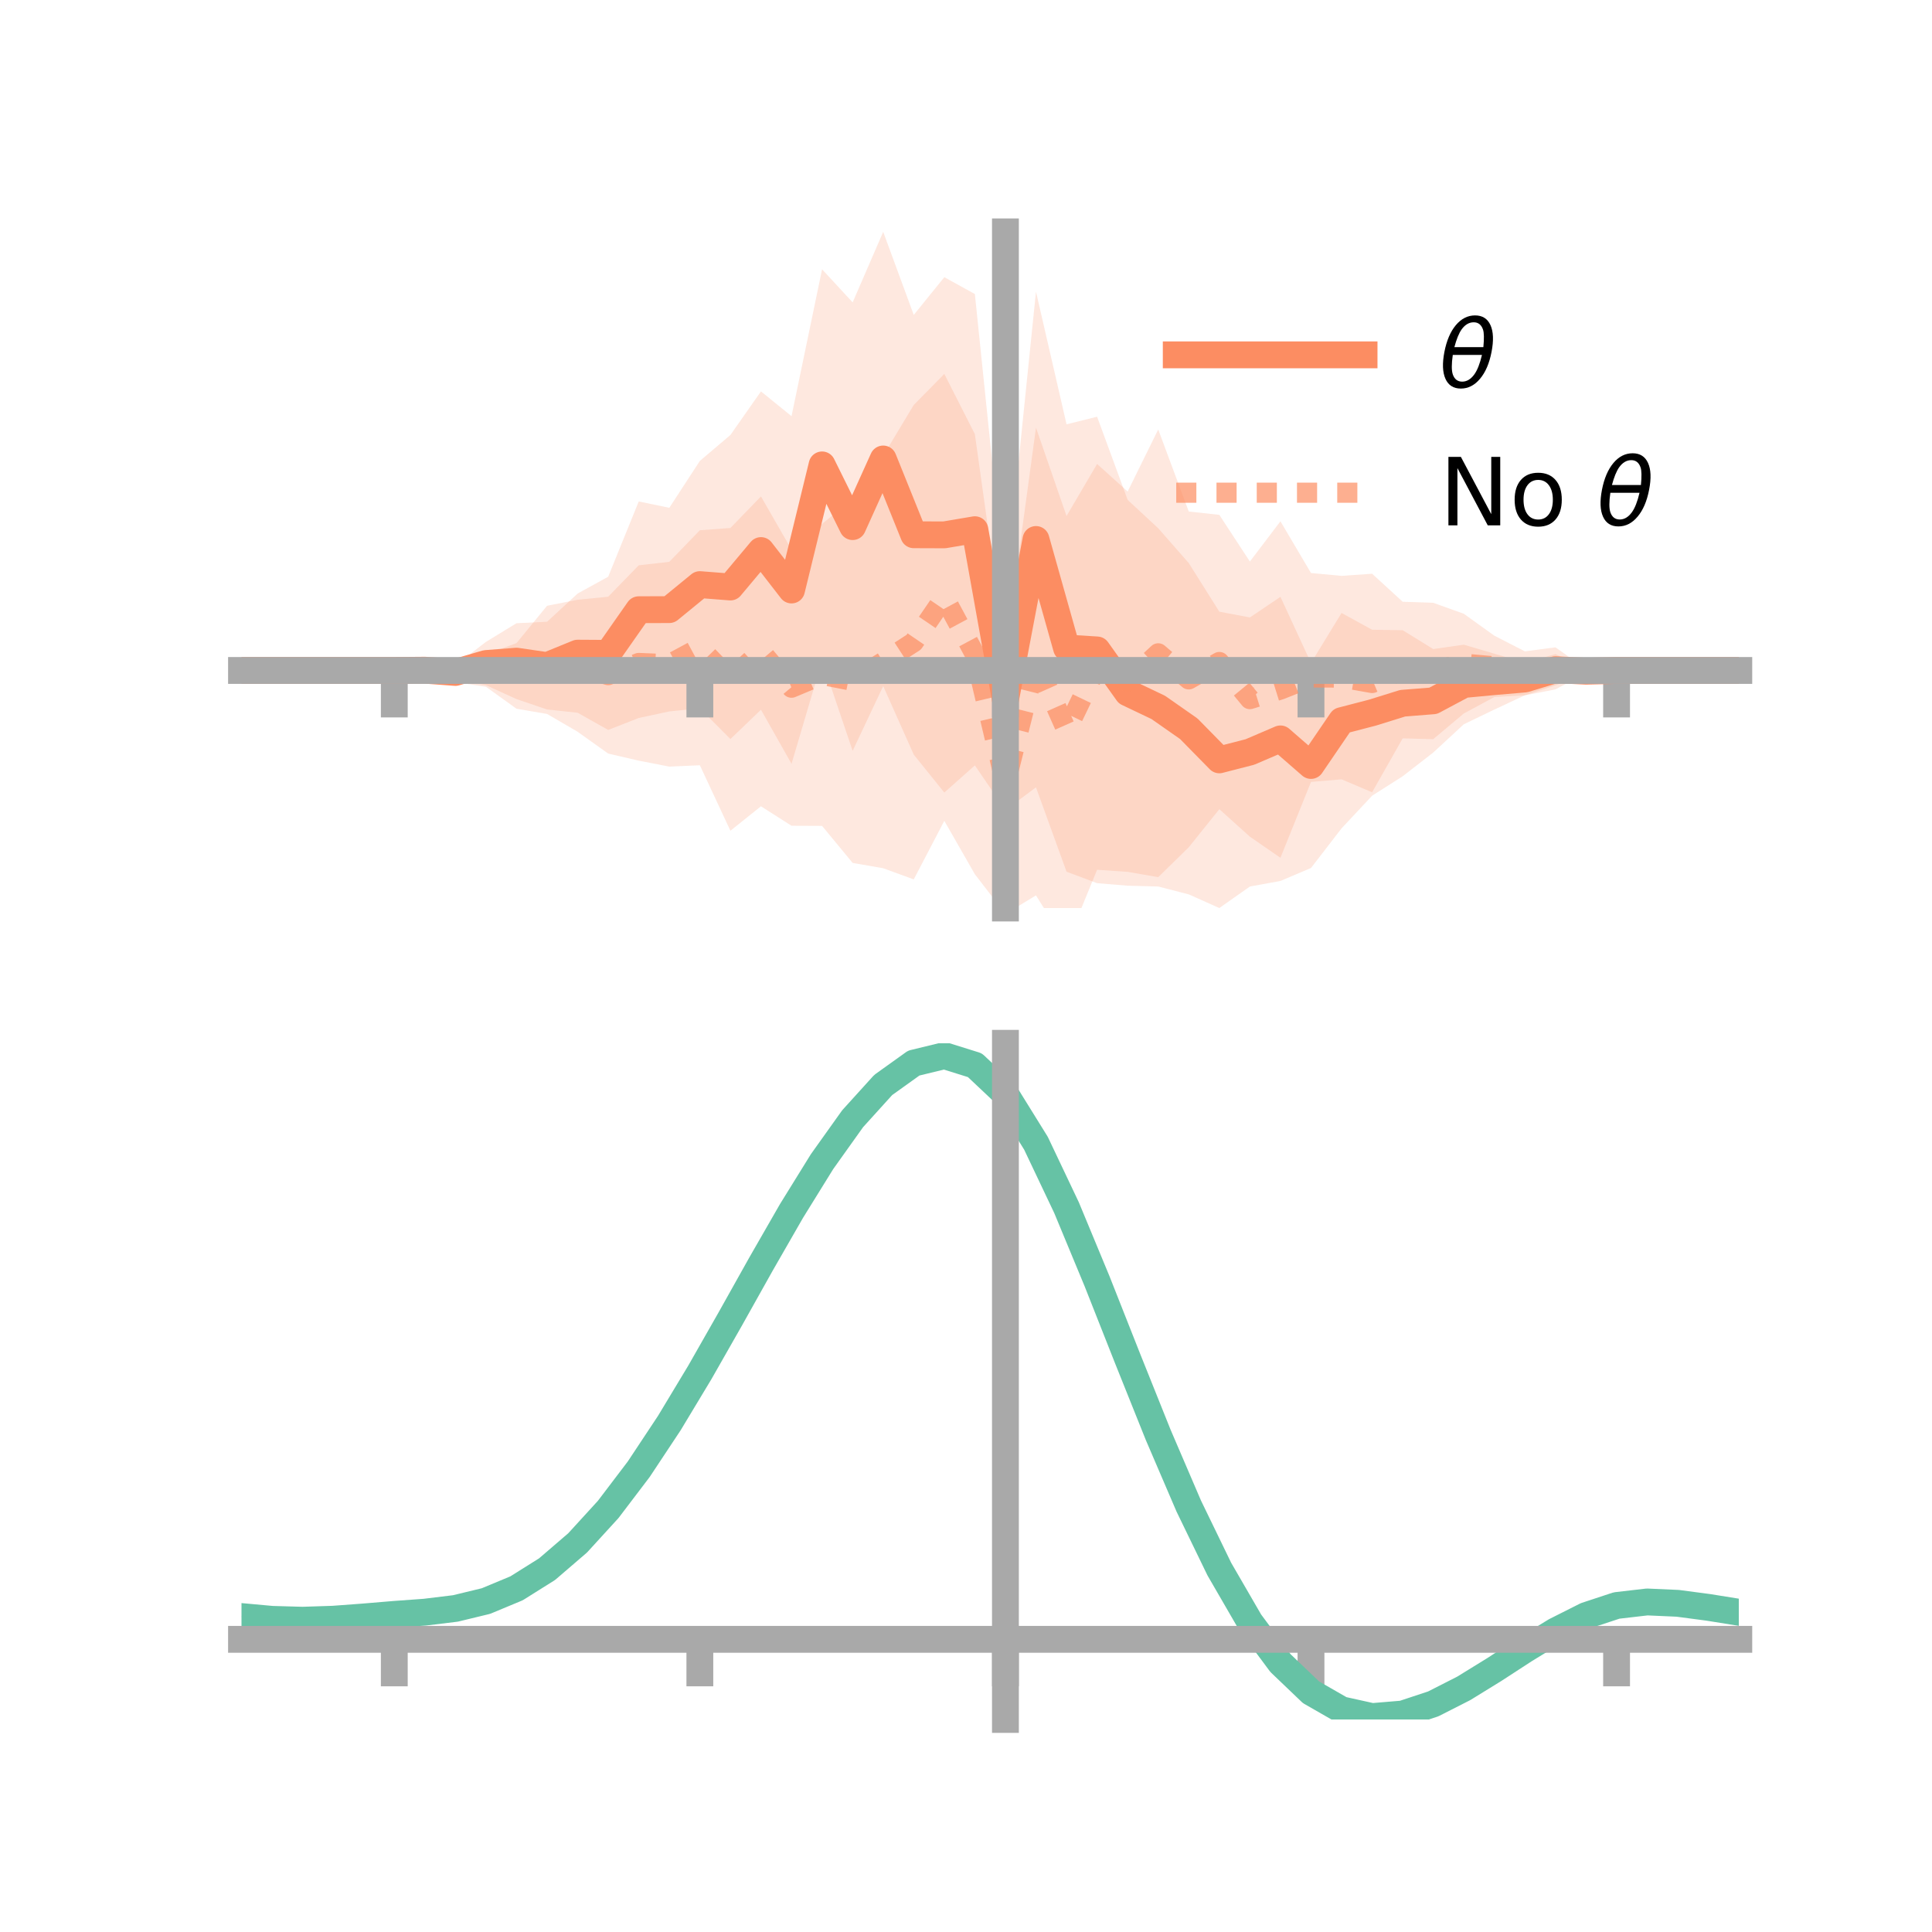 <?xml version="1.0" encoding="utf-8" standalone="no"?>
<!DOCTYPE svg PUBLIC "-//W3C//DTD SVG 1.1//EN"
  "http://www.w3.org/Graphics/SVG/1.1/DTD/svg11.dtd">
<!-- Created with matplotlib (https://matplotlib.org/) -->
<svg height="144pt" version="1.1" viewBox="0 0 144 144" width="144pt" xmlns="http://www.w3.org/2000/svg" xmlns:xlink="http://www.w3.org/1999/xlink">
 <defs>
  <style type="text/css">*{stroke-linecap:butt;stroke-linejoin:round;}</style>
 </defs>
 <g id="figure_1">
  <g id="patch_1">
   <path d="M 0 144 
L 144 144 
L 144 0 
L 0 0 
z
" style="fill:none;"/>
  </g>
  <g id="axes_1">
   <g id="patch_2">
    <path d="M 18 67.68 
L 129.6 67.68 
L 129.6 17.28 
L 18 17.28 
z
" style="fill:none;"/>
   </g>
   <g id="PolyCollection_1">
    <path clip-path="url(#pf1c39ee696)" d="M 18 49.971 
L 18 49.971 
L 20.278 49.971 
L 22.555 49.971 
L 24.833 49.971 
L 27.11 49.971 
L 29.388 49.971 
L 31.665 49.857 
L 33.943 49.593 
L 36.22 47.842 
L 38.498 46.451 
L 40.776 46.343 
L 43.053 44.239 
L 45.331 42.987 
L 47.608 37.375 
L 49.886 37.849 
L 52.163 34.355 
L 54.441 32.421 
L 56.718 29.173 
L 58.996 31.02 
L 61.273 20.07 
L 63.551 22.538 
L 65.829 17.28 
L 68.106 23.472 
L 70.384 20.66 
L 72.661 21.915 
L 74.939 43.981 
L 77.216 21.737 
L 79.494 31.626 
L 81.771 31.059 
L 84.049 37.26 
L 86.327 39.373 
L 88.604 41.969 
L 90.882 45.59 
L 93.159 46.022 
L 95.437 44.485 
L 97.714 49.414 
L 99.992 45.687 
L 102.269 46.938 
L 104.547 46.971 
L 106.824 48.378 
L 109.102 48.051 
L 111.38 48.722 
L 113.657 49.395 
L 115.935 48.754 
L 118.212 49.837 
L 120.49 49.97 
L 122.767 49.971 
L 125.045 49.971 
L 127.322 49.971 
L 129.6 49.971 
L 129.6 49.971 
L 129.6 49.971 
L 127.322 49.971 
L 125.045 49.971 
L 122.767 49.971 
L 120.49 49.971 
L 118.212 50.217 
L 115.935 51.08 
L 113.657 51.822 
L 111.38 52.886 
L 109.102 53.984 
L 106.824 56.091 
L 104.547 57.859 
L 102.269 59.308 
L 99.992 61.741 
L 97.714 64.694 
L 95.437 65.661 
L 93.159 66.076 
L 90.882 67.68 
L 88.604 66.662 
L 86.327 66.075 
L 84.049 66.015 
L 81.771 65.826 
L 79.494 64.973 
L 77.216 58.683 
L 74.939 60.38 
L 72.661 57.048 
L 70.384 59.073 
L 68.106 56.243 
L 65.829 51.139 
L 63.551 55.964 
L 61.273 49.231 
L 58.996 56.929 
L 56.718 52.9 
L 54.441 55.084 
L 52.163 52.793 
L 49.886 53.025 
L 47.608 53.514 
L 45.331 54.405 
L 43.053 53.124 
L 40.776 52.881 
L 38.498 52.107 
L 36.22 51.067 
L 33.943 50.649 
L 31.665 50.047 
L 29.388 49.971 
L 27.11 49.971 
L 24.833 49.971 
L 22.555 49.971 
L 20.278 49.971 
L 18 49.971 
z
" style="fill:#fc8d62;fill-opacity:0.2;"/>
   </g>
   <g id="PolyCollection_2">
    <path clip-path="url(#pf1c39ee696)" d="M 18 49.971 
L 18 49.971 
L 20.278 49.971 
L 22.555 49.971 
L 24.833 49.971 
L 27.11 49.971 
L 29.388 49.971 
L 31.665 49.842 
L 33.943 49.108 
L 36.22 48.771 
L 38.498 47.933 
L 40.776 45.15 
L 43.053 44.702 
L 45.331 44.476 
L 47.608 42.134 
L 49.886 41.875 
L 52.163 39.522 
L 54.441 39.353 
L 56.718 37.001 
L 58.996 40.965 
L 61.273 39.047 
L 63.551 37.185 
L 65.829 33.969 
L 68.106 30.184 
L 70.384 27.871 
L 72.661 32.359 
L 74.939 48.611 
L 77.216 31.87 
L 79.494 38.462 
L 81.771 34.581 
L 84.049 36.636 
L 86.327 32.011 
L 88.604 38.125 
L 90.882 38.375 
L 93.159 41.855 
L 95.437 38.854 
L 97.714 42.71 
L 99.992 42.921 
L 102.269 42.763 
L 104.547 44.851 
L 106.824 44.929 
L 109.102 45.745 
L 111.38 47.382 
L 113.657 48.548 
L 115.935 48.248 
L 118.212 49.863 
L 120.49 49.969 
L 122.767 49.971 
L 125.045 49.971 
L 127.322 49.971 
L 129.6 49.971 
L 129.6 49.971 
L 129.6 49.971 
L 127.322 49.971 
L 125.045 49.971 
L 122.767 49.971 
L 120.49 49.974 
L 118.212 50.169 
L 115.935 51.382 
L 113.657 51.825 
L 111.38 51.952 
L 109.102 53.179 
L 106.824 55.094 
L 104.547 55.033 
L 102.269 59.053 
L 99.992 58.086 
L 97.714 58.28 
L 95.437 63.934 
L 93.159 62.362 
L 90.882 60.312 
L 88.604 63.15 
L 86.327 65.379 
L 84.049 64.983 
L 81.771 64.828 
L 79.494 70.393 
L 77.216 66.737 
L 74.939 68.118 
L 72.661 65.16 
L 70.384 61.18 
L 68.106 65.545 
L 65.829 64.713 
L 63.551 64.318 
L 61.273 61.558 
L 58.996 61.548 
L 56.718 60.096 
L 54.441 61.92 
L 52.163 57.037 
L 49.886 57.139 
L 47.608 56.695 
L 45.331 56.167 
L 43.053 54.541 
L 40.776 53.215 
L 38.498 52.826 
L 36.22 51.189 
L 33.943 50.84 
L 31.665 50.093 
L 29.388 49.971 
L 27.11 49.971 
L 24.833 49.971 
L 22.555 49.971 
L 20.278 49.971 
L 18 49.971 
z
" style="fill:#fc8d62;fill-opacity:0.2;"/>
   </g>
   <g id="matplotlib.axis_1">
    <g id="xtick_1">
     <g id="line2d_1">
      <defs>
       <path d="M 0 0 
L 0 3.5 
" id="mb0a6083e98" style="stroke:#a9a9a9;stroke-width:2;"/>
      </defs>
      <g>
       <use style="fill:#a9a9a9;stroke:#a9a9a9;stroke-width:2;" x="29.388" xlink:href="#mb0a6083e98" y="49.971"/>
      </g>
     </g>
    </g>
    <g id="xtick_2">
     <g id="line2d_2">
      <g>
       <use style="fill:#a9a9a9;stroke:#a9a9a9;stroke-width:2;" x="52.163" xlink:href="#mb0a6083e98" y="49.971"/>
      </g>
     </g>
    </g>
    <g id="xtick_3">
     <g id="line2d_3">
      <g>
       <use style="fill:#a9a9a9;stroke:#a9a9a9;stroke-width:2;" x="74.939" xlink:href="#mb0a6083e98" y="49.971"/>
      </g>
     </g>
    </g>
    <g id="xtick_4">
     <g id="line2d_4">
      <g>
       <use style="fill:#a9a9a9;stroke:#a9a9a9;stroke-width:2;" x="97.714" xlink:href="#mb0a6083e98" y="49.971"/>
      </g>
     </g>
    </g>
    <g id="xtick_5">
     <g id="line2d_5">
      <g>
       <use style="fill:#a9a9a9;stroke:#a9a9a9;stroke-width:2;" x="120.49" xlink:href="#mb0a6083e98" y="49.971"/>
      </g>
     </g>
    </g>
   </g>
   <g id="matplotlib.axis_2"/>
   <g id="line2d_6">
    <path clip-path="url(#pf1c39ee696)" d="M 18 49.971 
L 20.278 49.971 
L 22.555 49.971 
L 24.833 49.971 
L 27.11 49.971 
L 29.388 49.971 
L 31.665 49.952 
L 33.943 50.121 
L 36.22 49.455 
L 38.498 49.279 
L 40.776 49.612 
L 43.053 48.682 
L 45.331 48.696 
L 47.608 45.445 
L 49.886 45.437 
L 52.163 43.574 
L 54.441 43.752 
L 56.718 41.036 
L 58.996 43.975 
L 61.273 34.651 
L 63.551 39.251 
L 65.829 34.21 
L 68.106 39.858 
L 70.384 39.866 
L 72.661 39.481 
L 74.939 52.18 
L 77.216 40.21 
L 79.494 48.3 
L 81.771 48.442 
L 84.049 51.638 
L 86.327 52.724 
L 88.604 54.316 
L 90.882 56.635 
L 93.159 56.049 
L 95.437 55.073 
L 97.714 57.054 
L 99.992 53.714 
L 102.269 53.123 
L 104.547 52.415 
L 106.824 52.234 
L 109.102 51.018 
L 111.38 50.804 
L 113.657 50.609 
L 115.935 49.917 
L 118.212 50.027 
L 120.49 49.971 
L 122.767 49.971 
L 125.045 49.971 
L 127.322 49.971 
L 129.6 49.971 
" style="fill:none;stroke:#fc8d62;stroke-linecap:square;stroke-width:2;"/>
   </g>
   <g id="line2d_7">
    <path clip-path="url(#pf1c39ee696)" d="M 18 49.971 
L 20.278 49.971 
L 22.555 49.971 
L 24.833 49.971 
L 27.11 49.971 
L 29.388 49.971 
L 31.665 49.968 
L 33.943 49.974 
L 36.22 49.98 
L 38.498 50.38 
L 40.776 49.183 
L 43.053 49.622 
L 45.331 50.321 
L 47.608 49.414 
L 49.886 49.507 
L 52.163 48.279 
L 54.441 50.636 
L 56.718 48.549 
L 58.996 51.257 
L 61.273 50.302 
L 63.551 50.751 
L 65.829 49.341 
L 68.106 47.864 
L 70.384 44.526 
L 72.661 48.759 
L 74.939 58.364 
L 77.216 49.304 
L 79.494 54.428 
L 81.771 49.705 
L 84.049 50.81 
L 86.327 48.695 
L 88.604 50.637 
L 90.882 49.343 
L 93.159 52.108 
L 95.437 51.394 
L 97.714 50.495 
L 99.992 50.503 
L 102.269 50.908 
L 104.547 49.942 
L 106.824 50.011 
L 109.102 49.462 
L 111.38 49.667 
L 113.657 50.187 
L 115.935 49.815 
L 118.212 50.016 
L 120.49 49.971 
L 122.767 49.971 
L 125.045 49.971 
L 127.322 49.971 
L 129.6 49.971 
" style="fill:none;stroke:#fc8d62;stroke-dasharray:1.5,1.5;stroke-dashoffset:0;stroke-opacity:0.7;stroke-width:1.5;"/>
   </g>
   <g id="patch_3">
    <path d="M 74.939 67.68 
L 74.939 17.28 
" style="fill:none;stroke:#a9a9a9;stroke-linecap:square;stroke-linejoin:miter;stroke-width:2;"/>
   </g>
   <g id="patch_4">
    <path d="M 129.6 67.68 
L 129.6 17.28 
" style="fill:none;"/>
   </g>
   <g id="patch_5">
    <path d="M 18 49.971 
L 129.6 49.971 
" style="fill:none;stroke:#a9a9a9;stroke-linecap:square;stroke-linejoin:miter;stroke-width:2;"/>
   </g>
   <g id="patch_6">
    <path d="M 18 17.28 
L 129.6 17.28 
" style="fill:none;"/>
   </g>
   <g id="legend_1">
    <g id="line2d_8">
     <path d="M 87.67 26.449 
L 101.67 26.449 
" style="fill:none;stroke:#fc8d62;stroke-linecap:square;stroke-width:2;"/>
    </g>
    <g id="line2d_9"/>
    <g id="text_1">
     <!-- $\theta$ -->
     <g transform="translate(107.27 28.899)scale(0.07 -0.07)">
      <defs>
       <path d="M 45.516 34.672 
L 14.453 34.672 
Q 12.359 20.062 14.5 13.875 
Q 17.188 6.25 24.469 6.25 
Q 31.781 6.25 37.359 13.922 
Q 42.234 20.656 45.516 34.672 
z
M 47.016 42.969 
Q 48.344 56.844 46.625 61.719 
Q 43.953 69.438 36.766 69.438 
Q 29.297 69.438 23.828 61.812 
Q 19.531 55.672 16.156 42.969 
z
M 38.188 76.766 
Q 49.906 76.766 54.594 66.406 
Q 59.281 56.109 55.719 37.844 
Q 52.203 19.625 43.453 9.281 
Q 34.766 -1.125 23.047 -1.125 
Q 11.281 -1.125 6.641 9.281 
Q 2 19.625 5.516 37.844 
Q 9.078 56.109 17.719 66.406 
Q 26.422 76.766 38.188 76.766 
z
" id="DejaVuSans-Oblique-952"/>
      </defs>
      <use transform="translate(0 0.234)" xlink:href="#DejaVuSans-Oblique-952"/>
     </g>
    </g>
    <g id="line2d_10">
     <path d="M 87.67 36.724 
L 101.67 36.724 
" style="fill:none;stroke:#fc8d62;stroke-dasharray:1.5,1.5;stroke-dashoffset:0;stroke-opacity:0.7;stroke-width:1.5;"/>
    </g>
    <g id="line2d_11"/>
    <g id="text_2">
     <!-- No $\theta$ -->
     <g transform="translate(107.27 39.174)scale(0.07 -0.07)">
      <defs>
       <path d="M 9.812 72.906 
L 23.094 72.906 
L 55.422 11.922 
L 55.422 72.906 
L 64.984 72.906 
L 64.984 0 
L 51.703 0 
L 19.391 60.984 
L 19.391 0 
L 9.812 0 
z
" id="DejaVuSans-78"/>
       <path d="M 30.609 48.391 
Q 23.391 48.391 19.188 42.75 
Q 14.984 37.109 14.984 27.297 
Q 14.984 17.484 19.156 11.844 
Q 23.344 6.203 30.609 6.203 
Q 37.797 6.203 41.984 11.859 
Q 46.188 17.531 46.188 27.297 
Q 46.188 37.016 41.984 42.703 
Q 37.797 48.391 30.609 48.391 
z
M 30.609 56 
Q 42.328 56 49.016 48.375 
Q 55.719 40.766 55.719 27.297 
Q 55.719 13.875 49.016 6.219 
Q 42.328 -1.422 30.609 -1.422 
Q 18.844 -1.422 12.172 6.219 
Q 5.516 13.875 5.516 27.297 
Q 5.516 40.766 12.172 48.375 
Q 18.844 56 30.609 56 
z
" id="DejaVuSans-111"/>
       <path id="DejaVuSans-32"/>
      </defs>
      <use transform="translate(0 0.234)" xlink:href="#DejaVuSans-78"/>
      <use transform="translate(74.805 0.234)" xlink:href="#DejaVuSans-111"/>
      <use transform="translate(135.986 0.234)" xlink:href="#DejaVuSans-32"/>
      <use transform="translate(167.773 0.234)" xlink:href="#DejaVuSans-Oblique-952"/>
     </g>
    </g>
   </g>
  </g>
  <g id="axes_2">
   <g id="patch_7">
    <path d="M 18 128.16 
L 129.6 128.16 
L 129.6 77.76 
L 18 77.76 
z
" style="fill:none;"/>
   </g>
   <g id="PolyCollection_3">
    <path clip-path="url(#p7b29fe1049)" d="M 18 120.53 
L 18 120.448 
L 20.278 120.666 
L 22.555 120.732 
L 24.833 120.652 
L 27.11 120.474 
L 29.388 120.275 
L 31.665 120.104 
L 33.943 119.821 
L 36.22 119.265 
L 38.498 118.307 
L 40.776 116.858 
L 43.053 114.864 
L 45.331 112.317 
L 47.608 109.25 
L 49.886 105.73 
L 52.163 101.859 
L 54.441 97.767 
L 56.718 93.607 
L 58.996 89.555 
L 61.273 85.8 
L 63.551 82.541 
L 65.829 79.981 
L 68.106 78.321 
L 70.384 77.76 
L 72.661 78.485 
L 74.939 80.666 
L 77.216 84.39 
L 79.494 89.259 
L 81.771 94.828 
L 84.049 100.679 
L 86.327 106.449 
L 88.604 111.836 
L 90.882 116.607 
L 93.159 120.596 
L 95.437 123.705 
L 97.714 125.903 
L 99.992 127.218 
L 102.269 127.726 
L 104.547 127.541 
L 106.824 126.801 
L 109.102 125.661 
L 111.38 124.282 
L 113.657 122.827 
L 115.935 121.457 
L 118.212 120.325 
L 120.49 119.58 
L 122.767 119.319 
L 125.045 119.425 
L 127.322 119.736 
L 129.6 120.114 
L 129.6 120.222 
L 129.6 120.222 
L 127.322 119.87 
L 125.045 119.578 
L 122.767 119.484 
L 120.49 119.751 
L 118.212 120.507 
L 115.935 121.668 
L 113.657 123.084 
L 111.38 124.591 
L 109.102 126.019 
L 106.824 127.198 
L 104.547 127.962 
L 102.269 128.16 
L 99.992 127.66 
L 97.714 126.361 
L 95.437 124.205 
L 93.159 121.173 
L 90.882 117.3 
L 88.604 112.676 
L 86.327 107.454 
L 84.049 101.857 
L 81.771 96.177 
L 79.494 90.767 
L 77.216 86.034 
L 74.939 82.416 
L 72.661 80.304 
L 70.384 79.605 
L 68.106 80.152 
L 65.829 81.756 
L 63.551 84.222 
L 61.273 87.355 
L 58.996 90.956 
L 56.718 94.834 
L 54.441 98.81 
L 52.163 102.716 
L 49.886 106.408 
L 47.608 109.765 
L 45.331 112.693 
L 43.053 115.132 
L 40.776 117.054 
L 38.498 118.463 
L 36.22 119.401 
L 33.943 119.946 
L 31.665 120.219 
L 29.388 120.379 
L 27.11 120.562 
L 24.833 120.722 
L 22.555 120.79 
L 20.278 120.728 
L 18 120.53 
z
" style="fill:#66c2a5;fill-opacity:0.2;"/>
   </g>
   <g id="matplotlib.axis_3">
    <g id="xtick_6">
     <g id="line2d_12">
      <g>
       <use style="fill:#a9a9a9;stroke:#a9a9a9;stroke-width:2;" x="29.388" xlink:href="#mb0a6083e98" y="122.187"/>
      </g>
     </g>
    </g>
    <g id="xtick_7">
     <g id="line2d_13">
      <g>
       <use style="fill:#a9a9a9;stroke:#a9a9a9;stroke-width:2;" x="52.163" xlink:href="#mb0a6083e98" y="122.187"/>
      </g>
     </g>
    </g>
    <g id="xtick_8">
     <g id="line2d_14">
      <g>
       <use style="fill:#a9a9a9;stroke:#a9a9a9;stroke-width:2;" x="74.939" xlink:href="#mb0a6083e98" y="122.187"/>
      </g>
     </g>
    </g>
    <g id="xtick_9">
     <g id="line2d_15">
      <g>
       <use style="fill:#a9a9a9;stroke:#a9a9a9;stroke-width:2;" x="97.714" xlink:href="#mb0a6083e98" y="122.187"/>
      </g>
     </g>
    </g>
    <g id="xtick_10">
     <g id="line2d_16">
      <g>
       <use style="fill:#a9a9a9;stroke:#a9a9a9;stroke-width:2;" x="120.49" xlink:href="#mb0a6083e98" y="122.187"/>
      </g>
     </g>
    </g>
   </g>
   <g id="matplotlib.axis_4"/>
   <g id="line2d_17">
    <path clip-path="url(#p7b29fe1049)" d="M 18 120.489 
L 20.278 120.697 
L 22.555 120.761 
L 24.833 120.687 
L 27.11 120.518 
L 29.388 120.327 
L 31.665 120.162 
L 33.943 119.884 
L 36.22 119.333 
L 38.498 118.385 
L 40.776 116.956 
L 43.053 114.998 
L 45.331 112.505 
L 47.608 109.507 
L 49.886 106.069 
L 52.163 102.288 
L 54.441 98.288 
L 56.718 94.221 
L 58.996 90.255 
L 61.273 86.577 
L 63.551 83.382 
L 65.829 80.868 
L 68.106 79.237 
L 70.384 78.683 
L 72.661 79.394 
L 74.939 81.541 
L 77.216 85.212 
L 79.494 90.013 
L 81.771 95.503 
L 84.049 101.268 
L 86.327 106.951 
L 88.604 112.256 
L 90.882 116.953 
L 93.159 120.884 
L 95.437 123.955 
L 97.714 126.132 
L 99.992 127.439 
L 102.269 127.943 
L 104.547 127.752 
L 106.824 126.999 
L 109.102 125.84 
L 111.38 124.436 
L 113.657 122.956 
L 115.935 121.563 
L 118.212 120.416 
L 120.49 119.665 
L 122.767 119.401 
L 125.045 119.502 
L 127.322 119.803 
L 129.6 120.168 
" style="fill:none;stroke:#66c2a5;stroke-linecap:square;stroke-width:2;"/>
   </g>
   <g id="patch_8">
    <path d="M 74.939 128.16 
L 74.939 77.76 
" style="fill:none;stroke:#a9a9a9;stroke-linecap:square;stroke-linejoin:miter;stroke-width:2;"/>
   </g>
   <g id="patch_9">
    <path d="M 129.6 128.16 
L 129.6 77.76 
" style="fill:none;"/>
   </g>
   <g id="patch_10">
    <path d="M 18 122.187 
L 129.6 122.187 
" style="fill:none;stroke:#a9a9a9;stroke-linecap:square;stroke-linejoin:miter;stroke-width:2;"/>
   </g>
   <g id="patch_11">
    <path d="M 18 77.76 
L 129.6 77.76 
" style="fill:none;"/>
   </g>
  </g>
 </g>
 <defs>
  <clipPath id="pf1c39ee696">
   <rect height="50.4" width="111.6" x="18" y="17.28"/>
  </clipPath>
  <clipPath id="p7b29fe1049">
   <rect height="50.4" width="111.6" x="18" y="77.76"/>
  </clipPath>
 </defs>
</svg>
